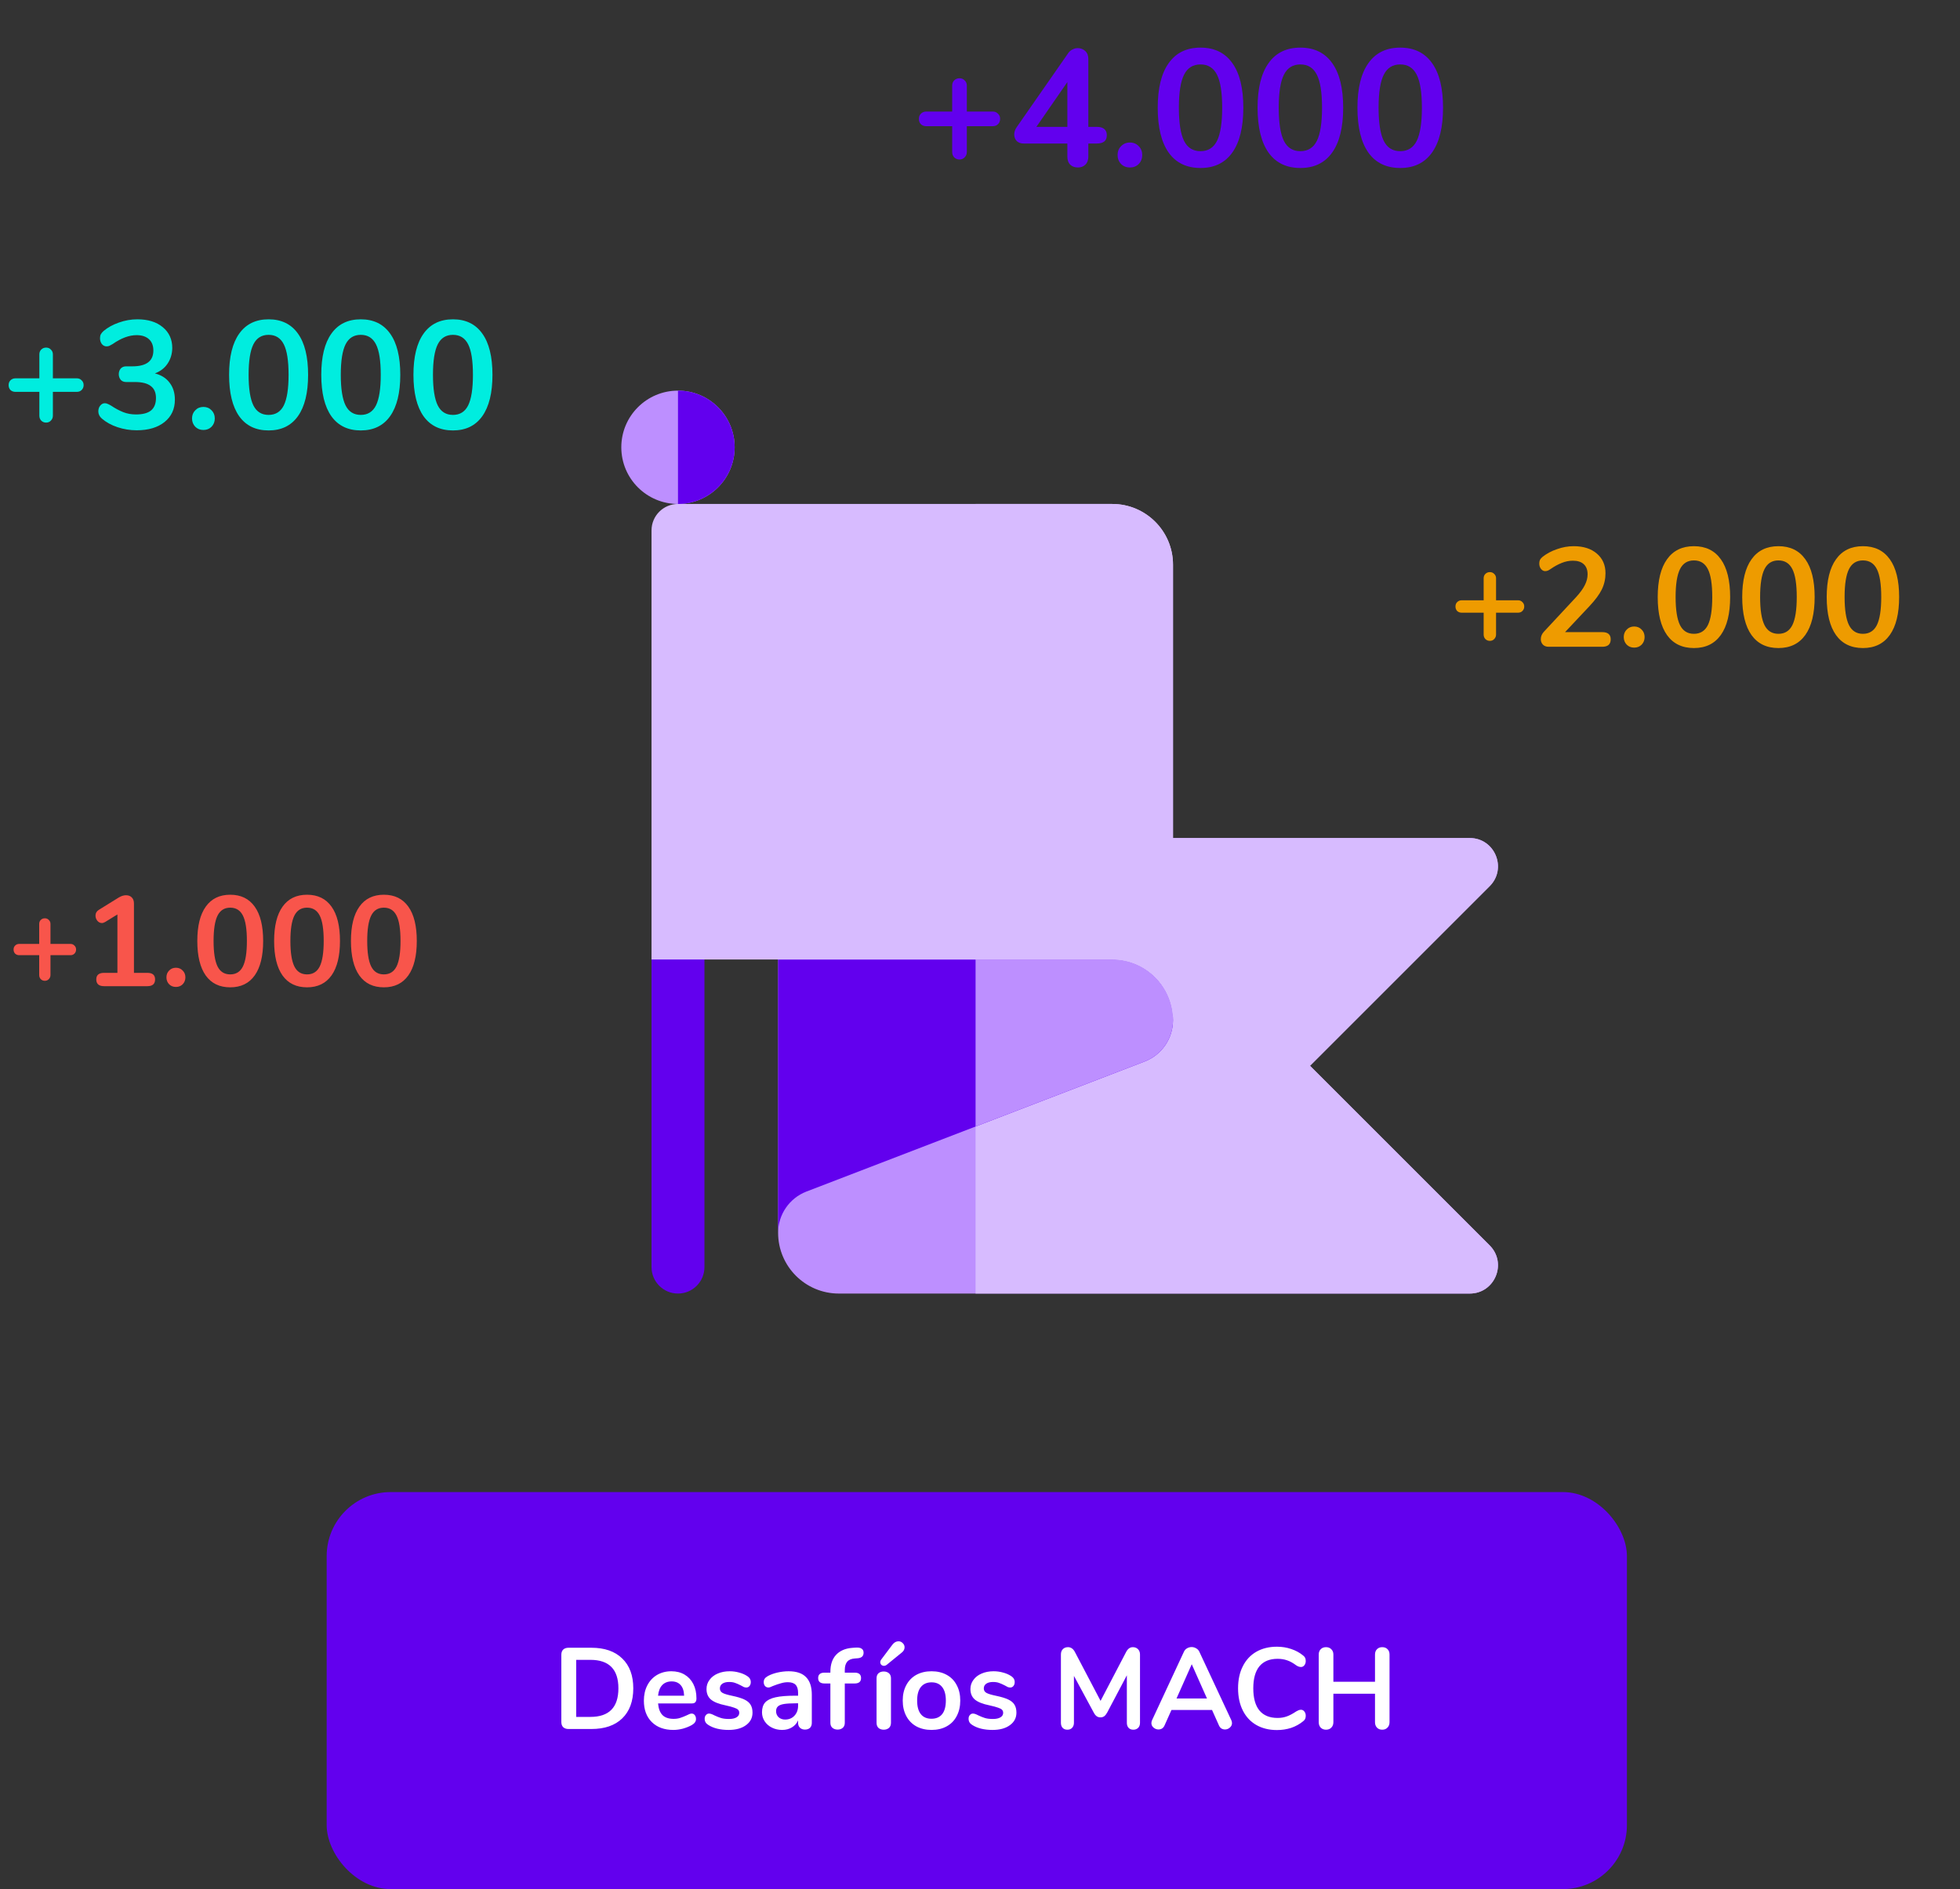 <svg width="306" height="295" viewBox="0 0 306 295" fill="none" xmlns="http://www.w3.org/2000/svg">
<rect x="0" y="0" width="306" height="295" fill="#333333" stroke="none"/>
<path d="M204.524 166.432L232.569 138.387C235.345 135.611 233.379 130.865 229.454 130.865H125.613C123.332 130.865 121.482 132.714 121.482 134.995V192.515C121.482 197.754 125.729 202 130.967 202H229.454C233.379 202 235.345 197.254 232.57 194.478L204.524 166.432Z" fill="#BD8FFF"/>
<path d="M232.57 194.478L204.524 166.432L232.57 138.387C235.345 135.611 233.38 130.865 229.454 130.865H152.307V202H229.454C233.379 202 235.345 197.254 232.57 194.478Z" fill="#D7BBFF"/>
<path d="M105.849 202C103.568 202 101.718 200.15 101.718 197.869V149.834C101.718 147.552 103.568 145.703 105.849 145.703C108.13 145.703 109.98 147.552 109.98 149.834V197.869C109.98 200.15 108.13 202 105.849 202Z" fill="#6200EE"/>
<path d="M105.849 78.698C110.736 78.698 114.698 74.736 114.698 69.849C114.698 64.962 110.736 61 105.849 61C100.962 61 97 64.962 97 69.849C97 74.736 100.962 78.698 105.849 78.698Z" fill="#BD8FFF"/>
<path d="M121.482 192.515C121.482 189.658 123.242 187.095 125.908 186.07C137.267 181.7 167.348 170.131 178.707 165.764C181.373 164.737 183.133 162.176 183.133 159.319C183.133 154.081 178.887 149.834 173.648 149.834C156.359 149.834 121.482 149.834 121.482 149.834V192.515Z" fill="#6200EE"/>
<path d="M183.133 159.318C183.133 154.081 178.887 149.834 173.648 149.834C167.852 149.834 160.08 149.834 152.308 149.834V175.916C162.668 171.932 173.028 167.947 178.707 165.763C181.374 164.737 183.133 162.176 183.133 159.318Z" fill="#BD8FFF"/>
<path d="M173.648 78.699H105.849C103.568 78.699 101.718 80.548 101.718 82.83V149.834H173.648C178.886 149.834 183.133 154.081 183.133 159.319V88.183C183.133 82.945 178.886 78.699 173.648 78.699Z" fill="#D7BBFF"/>
<path d="M183.133 159.319V88.183C183.133 82.945 178.887 78.699 173.648 78.699H152.308V149.834H173.648C178.887 149.834 183.133 154.081 183.133 159.319Z" fill="#D7BBFF"/>
<path d="M105.849 78.698V61C110.729 61 114.698 64.97 114.698 69.849C114.698 74.728 110.729 78.698 105.849 78.698Z" fill="#6200EE"/>
<path d="M11 147.4C11.253 147.4 11.46 147.487 11.62 147.66C11.793 147.82 11.88 148.027 11.88 148.28C11.88 148.533 11.793 148.747 11.62 148.92C11.46 149.08 11.253 149.16 11 149.16H7.88V152.26C7.88 152.513 7.793 152.727 7.62 152.9C7.46 153.073 7.253 153.16 7 153.16C6.747 153.16 6.533 153.073 6.36 152.9C6.2 152.727 6.12 152.513 6.12 152.26V149.16H3C2.747 149.16 2.533 149.08 2.36 148.92C2.2 148.747 2.12 148.533 2.12 148.28C2.12 148.027 2.2 147.82 2.36 147.66C2.533 147.487 2.747 147.4 3 147.4H6.12V144.28C6.12 144.027 6.2 143.82 6.36 143.66C6.533 143.487 6.747 143.4 7 143.4C7.253 143.4 7.46 143.487 7.62 143.66C7.793 143.82 7.88 144.027 7.88 144.28V147.4H11ZM23.012 151.92C23.812 151.92 24.212 152.26 24.212 152.94C24.212 153.647 23.812 154 23.012 154H16.252C15.439 154 15.032 153.647 15.032 152.94C15.032 152.26 15.439 151.92 16.252 151.92H18.332V142.8L16.412 143.98C16.226 144.087 16.059 144.14 15.912 144.14C15.632 144.14 15.392 144.02 15.192 143.78C15.005 143.54 14.912 143.273 14.912 142.98C14.912 142.593 15.085 142.293 15.432 142.08L18.532 140.16C18.932 139.92 19.312 139.8 19.672 139.8C20.046 139.8 20.346 139.913 20.572 140.14C20.799 140.367 20.912 140.68 20.912 141.08V151.92H23.012ZM27.464 154.12C27.038 154.12 26.684 153.98 26.404 153.7C26.124 153.407 25.984 153.047 25.984 152.62C25.984 152.193 26.124 151.84 26.404 151.56C26.684 151.267 27.038 151.12 27.464 151.12C27.891 151.12 28.244 151.267 28.524 151.56C28.804 151.84 28.944 152.193 28.944 152.62C28.944 153.047 28.804 153.407 28.524 153.7C28.244 153.98 27.891 154.12 27.464 154.12ZM35.945 154.18C34.279 154.18 33.005 153.567 32.125 152.34C31.245 151.1 30.805 149.3 30.805 146.94C30.805 144.593 31.245 142.807 32.125 141.58C33.005 140.34 34.279 139.72 35.945 139.72C37.612 139.72 38.885 140.34 39.765 141.58C40.645 142.807 41.085 144.593 41.085 146.94C41.085 149.287 40.645 151.08 39.765 152.32C38.885 153.56 37.612 154.18 35.945 154.18ZM35.945 152.16C36.852 152.16 37.512 151.747 37.925 150.92C38.339 150.08 38.545 148.753 38.545 146.94C38.545 145.113 38.339 143.793 37.925 142.98C37.512 142.153 36.852 141.74 35.945 141.74C35.039 141.74 34.379 142.153 33.965 142.98C33.552 143.807 33.345 145.127 33.345 146.94C33.345 148.753 33.552 150.08 33.965 150.92C34.379 151.747 35.039 152.16 35.945 152.16ZM47.938 154.18C46.271 154.18 44.998 153.567 44.117 152.34C43.237 151.1 42.797 149.3 42.797 146.94C42.797 144.593 43.237 142.807 44.117 141.58C44.998 140.34 46.271 139.72 47.938 139.72C49.604 139.72 50.877 140.34 51.758 141.58C52.638 142.807 53.078 144.593 53.078 146.94C53.078 149.287 52.638 151.08 51.758 152.32C50.877 153.56 49.604 154.18 47.938 154.18ZM47.938 152.16C48.844 152.16 49.504 151.747 49.917 150.92C50.331 150.08 50.538 148.753 50.538 146.94C50.538 145.113 50.331 143.793 49.917 142.98C49.504 142.153 48.844 141.74 47.938 141.74C47.031 141.74 46.371 142.153 45.958 142.98C45.544 143.807 45.337 145.127 45.337 146.94C45.337 148.753 45.544 150.08 45.958 150.92C46.371 151.747 47.031 152.16 47.938 152.16ZM59.93 154.18C58.263 154.18 56.99 153.567 56.11 152.34C55.23 151.1 54.79 149.3 54.79 146.94C54.79 144.593 55.23 142.807 56.11 141.58C56.99 140.34 58.263 139.72 59.93 139.72C61.596 139.72 62.87 140.34 63.75 141.58C64.63 142.807 65.07 144.593 65.07 146.94C65.07 149.287 64.63 151.08 63.75 152.32C62.87 153.56 61.596 154.18 59.93 154.18ZM59.93 152.16C60.836 152.16 61.496 151.747 61.91 150.92C62.323 150.08 62.53 148.753 62.53 146.94C62.53 145.113 62.323 143.793 61.91 142.98C61.496 142.153 60.836 141.74 59.93 141.74C59.023 141.74 58.363 142.153 57.95 142.98C57.536 143.807 57.33 145.127 57.33 146.94C57.33 148.753 57.536 150.08 57.95 150.92C58.363 151.747 59.023 152.16 59.93 152.16Z" fill="#F8554B"/>
<path d="M237 93.74C237.279 93.74 237.506 93.835 237.682 94.026C237.873 94.202 237.968 94.429 237.968 94.708C237.968 94.987 237.873 95.221 237.682 95.412C237.506 95.588 237.279 95.676 237 95.676H233.568V99.086C233.568 99.365 233.473 99.599 233.282 99.79C233.106 99.981 232.879 100.076 232.6 100.076C232.321 100.076 232.087 99.981 231.896 99.79C231.72 99.599 231.632 99.365 231.632 99.086V95.676H228.2C227.921 95.676 227.687 95.588 227.496 95.412C227.32 95.221 227.232 94.987 227.232 94.708C227.232 94.429 227.32 94.202 227.496 94.026C227.687 93.835 227.921 93.74 228.2 93.74H231.632V90.308C231.632 90.029 231.72 89.802 231.896 89.626C232.087 89.435 232.321 89.34 232.6 89.34C232.879 89.34 233.106 89.435 233.282 89.626C233.473 89.802 233.568 90.029 233.568 90.308V93.74H237ZM250.147 98.712C251.027 98.712 251.467 99.086 251.467 99.834C251.467 100.611 251.027 101 250.147 101H241.787C241.406 101 241.105 100.89 240.885 100.67C240.665 100.435 240.555 100.149 240.555 99.812C240.555 99.372 240.724 98.976 241.061 98.624L246.077 93.234C246.693 92.559 247.141 91.943 247.419 91.386C247.713 90.814 247.859 90.249 247.859 89.692C247.859 89.003 247.661 88.475 247.265 88.108C246.869 87.741 246.305 87.558 245.571 87.558C244.97 87.558 244.383 87.675 243.811 87.91C243.254 88.13 242.689 88.438 242.117 88.834C241.971 88.937 241.824 89.025 241.677 89.098C241.531 89.157 241.384 89.186 241.237 89.186C240.988 89.186 240.768 89.069 240.577 88.834C240.401 88.599 240.313 88.321 240.313 87.998C240.313 87.778 240.35 87.587 240.423 87.426C240.511 87.265 240.643 87.111 240.819 86.964C241.465 86.451 242.22 86.047 243.085 85.754C243.951 85.446 244.816 85.292 245.681 85.292C247.192 85.292 248.395 85.673 249.289 86.436C250.199 87.199 250.653 88.225 250.653 89.516C250.653 90.411 250.463 91.254 250.081 92.046C249.7 92.823 249.055 93.696 248.145 94.664L244.339 98.712H250.147ZM255.132 101.132C254.663 101.132 254.274 100.978 253.966 100.67C253.658 100.347 253.504 99.951 253.504 99.482C253.504 99.013 253.658 98.624 253.966 98.316C254.274 97.993 254.663 97.832 255.132 97.832C255.602 97.832 255.99 97.993 256.298 98.316C256.606 98.624 256.76 99.013 256.76 99.482C256.76 99.951 256.606 100.347 256.298 100.67C255.99 100.978 255.602 101.132 255.132 101.132ZM264.461 101.198C262.628 101.198 261.227 100.523 260.259 99.174C259.291 97.81 258.807 95.83 258.807 93.234C258.807 90.653 259.291 88.687 260.259 87.338C261.227 85.974 262.628 85.292 264.461 85.292C266.295 85.292 267.695 85.974 268.663 87.338C269.631 88.687 270.115 90.653 270.115 93.234C270.115 95.815 269.631 97.788 268.663 99.152C267.695 100.516 266.295 101.198 264.461 101.198ZM264.461 98.976C265.459 98.976 266.185 98.521 266.639 97.612C267.094 96.688 267.321 95.229 267.321 93.234C267.321 91.225 267.094 89.773 266.639 88.878C266.185 87.969 265.459 87.514 264.461 87.514C263.464 87.514 262.738 87.969 262.283 88.878C261.829 89.787 261.601 91.239 261.601 93.234C261.601 95.229 261.829 96.688 262.283 97.612C262.738 98.521 263.464 98.976 264.461 98.976ZM277.653 101.198C275.819 101.198 274.419 100.523 273.451 99.174C272.483 97.81 271.999 95.83 271.999 93.234C271.999 90.653 272.483 88.687 273.451 87.338C274.419 85.974 275.819 85.292 277.653 85.292C279.486 85.292 280.887 85.974 281.855 87.338C282.823 88.687 283.307 90.653 283.307 93.234C283.307 95.815 282.823 97.788 281.855 99.152C280.887 100.516 279.486 101.198 277.653 101.198ZM277.653 98.976C278.65 98.976 279.376 98.521 279.831 97.612C280.285 96.688 280.513 95.229 280.513 93.234C280.513 91.225 280.285 89.773 279.831 88.878C279.376 87.969 278.65 87.514 277.653 87.514C276.655 87.514 275.929 87.969 275.475 88.878C275.02 89.787 274.793 91.239 274.793 93.234C274.793 95.229 275.02 96.688 275.475 97.612C275.929 98.521 276.655 98.976 277.653 98.976ZM290.844 101.198C289.011 101.198 287.61 100.523 286.642 99.174C285.674 97.81 285.19 95.83 285.19 93.234C285.19 90.653 285.674 88.687 286.642 87.338C287.61 85.974 289.011 85.292 290.844 85.292C292.677 85.292 294.078 85.974 295.046 87.338C296.014 88.687 296.498 90.653 296.498 93.234C296.498 95.815 296.014 97.788 295.046 99.152C294.078 100.516 292.677 101.198 290.844 101.198ZM290.844 98.976C291.841 98.976 292.567 98.521 293.022 97.612C293.477 96.688 293.704 95.229 293.704 93.234C293.704 91.225 293.477 89.773 293.022 88.878C292.567 87.969 291.841 87.514 290.844 87.514C289.847 87.514 289.121 87.969 288.666 88.878C288.211 89.787 287.984 91.239 287.984 93.234C287.984 95.229 288.211 96.688 288.666 97.612C289.121 98.521 289.847 98.976 290.844 98.976Z" fill="#EE9B00"/>
<path d="M12 59.08C12.304 59.08 12.552 59.184 12.744 59.392C12.952 59.584 13.056 59.832 13.056 60.136C13.056 60.44 12.952 60.696 12.744 60.904C12.552 61.096 12.304 61.192 12 61.192H8.256V64.912C8.256 65.216 8.152 65.472 7.944 65.68C7.752 65.888 7.504 65.992 7.2 65.992C6.896 65.992 6.64 65.888 6.432 65.68C6.24 65.472 6.144 65.216 6.144 64.912V61.192H2.4C2.096 61.192 1.84 61.096 1.632 60.904C1.44 60.696 1.344 60.44 1.344 60.136C1.344 59.832 1.44 59.584 1.632 59.392C1.84 59.184 2.096 59.08 2.4 59.08H6.144V55.336C6.144 55.032 6.24 54.784 6.432 54.592C6.64 54.384 6.896 54.28 7.2 54.28C7.504 54.28 7.752 54.384 7.944 54.592C8.152 54.784 8.256 55.032 8.256 55.336V59.08H12ZM24.183 58.312C25.191 58.568 25.959 59.056 26.487 59.776C27.031 60.48 27.303 61.36 27.303 62.416C27.303 63.872 26.767 65.032 25.695 65.896C24.623 66.76 23.175 67.192 21.351 67.192C20.311 67.192 19.311 67.032 18.351 66.712C17.391 66.392 16.575 65.944 15.903 65.368C15.535 65.048 15.351 64.672 15.351 64.24C15.351 63.888 15.447 63.592 15.639 63.352C15.847 63.096 16.087 62.968 16.359 62.968C16.519 62.968 16.663 63 16.791 63.064C16.919 63.112 17.095 63.2 17.319 63.328C17.991 63.776 18.631 64.12 19.239 64.36C19.847 64.6 20.511 64.72 21.231 64.72C22.287 64.72 23.071 64.512 23.583 64.096C24.095 63.664 24.351 63.016 24.351 62.152C24.351 61.304 24.079 60.68 23.535 60.28C23.007 59.864 22.183 59.656 21.063 59.656H19.695C19.327 59.656 19.039 59.536 18.831 59.296C18.639 59.04 18.543 58.752 18.543 58.432C18.543 58.096 18.639 57.808 18.831 57.568C19.039 57.328 19.327 57.208 19.695 57.208H20.655C22.847 57.208 23.943 56.384 23.943 54.736C23.943 53.968 23.711 53.376 23.247 52.96C22.783 52.544 22.143 52.336 21.327 52.336C20.159 52.336 18.911 52.8 17.583 53.728C17.359 53.856 17.183 53.952 17.055 54.016C16.927 54.064 16.783 54.088 16.623 54.088C16.351 54.088 16.111 53.968 15.903 53.728C15.711 53.472 15.615 53.168 15.615 52.816C15.615 52.576 15.655 52.376 15.735 52.216C15.831 52.04 15.975 51.864 16.167 51.688C16.839 51.128 17.639 50.688 18.567 50.368C19.511 50.032 20.471 49.864 21.447 49.864C23.111 49.864 24.431 50.272 25.407 51.088C26.399 51.904 26.895 52.992 26.895 54.352C26.879 55.28 26.631 56.096 26.151 56.8C25.687 57.488 25.031 57.992 24.183 58.312ZM31.757 67.144C31.245 67.144 30.821 66.976 30.485 66.64C30.149 66.288 29.981 65.856 29.981 65.344C29.981 64.832 30.149 64.408 30.485 64.072C30.821 63.72 31.245 63.544 31.757 63.544C32.269 63.544 32.693 63.72 33.029 64.072C33.365 64.408 33.533 64.832 33.533 65.344C33.533 65.856 33.365 66.288 33.029 66.64C32.693 66.976 32.269 67.144 31.757 67.144ZM41.934 67.216C39.934 67.216 38.406 66.48 37.35 65.008C36.294 63.52 35.766 61.36 35.766 58.528C35.766 55.712 36.294 53.568 37.35 52.096C38.406 50.608 39.934 49.864 41.934 49.864C43.934 49.864 45.462 50.608 46.518 52.096C47.574 53.568 48.102 55.712 48.102 58.528C48.102 61.344 47.574 63.496 46.518 64.984C45.462 66.472 43.934 67.216 41.934 67.216ZM41.934 64.792C43.022 64.792 43.814 64.296 44.31 63.304C44.806 62.296 45.054 60.704 45.054 58.528C45.054 56.336 44.806 54.752 44.31 53.776C43.814 52.784 43.022 52.288 41.934 52.288C40.846 52.288 40.054 52.784 39.558 53.776C39.062 54.768 38.814 56.352 38.814 58.528C38.814 60.704 39.062 62.296 39.558 63.304C40.054 64.296 40.846 64.792 41.934 64.792ZM56.325 67.216C54.325 67.216 52.797 66.48 51.741 65.008C50.685 63.52 50.157 61.36 50.157 58.528C50.157 55.712 50.685 53.568 51.741 52.096C52.797 50.608 54.325 49.864 56.325 49.864C58.325 49.864 59.853 50.608 60.909 52.096C61.965 53.568 62.493 55.712 62.493 58.528C62.493 61.344 61.965 63.496 60.909 64.984C59.853 66.472 58.325 67.216 56.325 67.216ZM56.325 64.792C57.413 64.792 58.205 64.296 58.701 63.304C59.197 62.296 59.445 60.704 59.445 58.528C59.445 56.336 59.197 54.752 58.701 53.776C58.205 52.784 57.413 52.288 56.325 52.288C55.237 52.288 54.445 52.784 53.949 53.776C53.453 54.768 53.205 56.352 53.205 58.528C53.205 60.704 53.453 62.296 53.949 63.304C54.445 64.296 55.237 64.792 56.325 64.792ZM70.716 67.216C68.716 67.216 67.188 66.48 66.132 65.008C65.076 63.52 64.548 61.36 64.548 58.528C64.548 55.712 65.076 53.568 66.132 52.096C67.188 50.608 68.716 49.864 70.716 49.864C72.716 49.864 74.244 50.608 75.3 52.096C76.356 53.568 76.884 55.712 76.884 58.528C76.884 61.344 76.356 63.496 75.3 64.984C74.244 66.472 72.716 67.216 70.716 67.216ZM70.716 64.792C71.804 64.792 72.596 64.296 73.092 63.304C73.588 62.296 73.836 60.704 73.836 58.528C73.836 56.336 73.588 54.752 73.092 53.776C72.596 52.784 71.804 52.288 70.716 52.288C69.628 52.288 68.836 52.784 68.34 53.776C67.844 54.768 67.596 56.352 67.596 58.528C67.596 60.704 67.844 62.296 68.34 63.304C68.836 64.296 69.628 64.792 70.716 64.792Z" fill="#00EDDF"/>
<path d="M155 17.42C155.329 17.42 155.598 17.533 155.806 17.758C156.031 17.966 156.144 18.235 156.144 18.564C156.144 18.893 156.031 19.171 155.806 19.396C155.598 19.604 155.329 19.708 155 19.708H150.944V23.738C150.944 24.067 150.831 24.345 150.606 24.57C150.398 24.795 150.129 24.908 149.8 24.908C149.471 24.908 149.193 24.795 148.968 24.57C148.76 24.345 148.656 24.067 148.656 23.738V19.708H144.6C144.271 19.708 143.993 19.604 143.768 19.396C143.56 19.171 143.456 18.893 143.456 18.564C143.456 18.235 143.56 17.966 143.768 17.758C143.993 17.533 144.271 17.42 144.6 17.42H148.656V13.364C148.656 13.035 148.76 12.766 148.968 12.558C149.193 12.333 149.471 12.22 149.8 12.22C150.129 12.22 150.398 12.333 150.606 12.558C150.831 12.766 150.944 13.035 150.944 13.364V17.42H155ZM171.24 19.812C171.76 19.812 172.15 19.925 172.41 20.15C172.67 20.375 172.8 20.696 172.8 21.112C172.8 21.979 172.28 22.412 171.24 22.412H169.914V24.466C169.914 25.003 169.758 25.419 169.446 25.714C169.151 26.009 168.761 26.156 168.276 26.156C167.791 26.156 167.392 26.009 167.08 25.714C166.785 25.419 166.638 25.003 166.638 24.466V22.412H159.826C159.358 22.412 158.994 22.282 158.734 22.022C158.474 21.745 158.344 21.407 158.344 21.008C158.344 20.592 158.483 20.193 158.76 19.812L166.794 8.268C166.967 8.025 167.184 7.843 167.444 7.722C167.704 7.583 167.973 7.514 168.25 7.514C168.701 7.514 169.091 7.661 169.42 7.956C169.749 8.251 169.914 8.667 169.914 9.204V19.812H171.24ZM161.802 19.812H166.638V12.818L161.802 19.812ZM176.404 26.156C175.849 26.156 175.39 25.974 175.026 25.61C174.662 25.229 174.48 24.761 174.48 24.206C174.48 23.651 174.662 23.192 175.026 22.828C175.39 22.447 175.849 22.256 176.404 22.256C176.958 22.256 177.418 22.447 177.782 22.828C178.146 23.192 178.328 23.651 178.328 24.206C178.328 24.761 178.146 25.229 177.782 25.61C177.418 25.974 176.958 26.156 176.404 26.156ZM187.429 26.234C185.262 26.234 183.607 25.437 182.463 23.842C181.319 22.23 180.747 19.89 180.747 16.822C180.747 13.771 181.319 11.449 182.463 9.854C183.607 8.242 185.262 7.436 187.429 7.436C189.596 7.436 191.251 8.242 192.395 9.854C193.539 11.449 194.111 13.771 194.111 16.822C194.111 19.873 193.539 22.204 192.395 23.816C191.251 25.428 189.596 26.234 187.429 26.234ZM187.429 23.608C188.608 23.608 189.466 23.071 190.003 21.996C190.54 20.904 190.809 19.179 190.809 16.822C190.809 14.447 190.54 12.731 190.003 11.674C189.466 10.599 188.608 10.062 187.429 10.062C186.25 10.062 185.392 10.599 184.855 11.674C184.318 12.749 184.049 14.465 184.049 16.822C184.049 19.179 184.318 20.904 184.855 21.996C185.392 23.071 186.25 23.608 187.429 23.608ZM203.019 26.234C200.852 26.234 199.197 25.437 198.053 23.842C196.909 22.23 196.337 19.89 196.337 16.822C196.337 13.771 196.909 11.449 198.053 9.854C199.197 8.242 200.852 7.436 203.019 7.436C205.185 7.436 206.841 8.242 207.985 9.854C209.129 11.449 209.701 13.771 209.701 16.822C209.701 19.873 209.129 22.204 207.985 23.816C206.841 25.428 205.185 26.234 203.019 26.234ZM203.019 23.608C204.197 23.608 205.055 23.071 205.593 21.996C206.13 20.904 206.399 19.179 206.399 16.822C206.399 14.447 206.13 12.731 205.593 11.674C205.055 10.599 204.197 10.062 203.019 10.062C201.84 10.062 200.982 10.599 200.445 11.674C199.907 12.749 199.639 14.465 199.639 16.822C199.639 19.179 199.907 20.904 200.445 21.996C200.982 23.071 201.84 23.608 203.019 23.608ZM218.609 26.234C216.442 26.234 214.787 25.437 213.643 23.842C212.499 22.23 211.927 19.89 211.927 16.822C211.927 13.771 212.499 11.449 213.643 9.854C214.787 8.242 216.442 7.436 218.609 7.436C220.775 7.436 222.431 8.242 223.575 9.854C224.719 11.449 225.291 13.771 225.291 16.822C225.291 19.873 224.719 22.204 223.575 23.816C222.431 25.428 220.775 26.234 218.609 26.234ZM218.609 23.608C219.787 23.608 220.645 23.071 221.183 21.996C221.72 20.904 221.989 19.179 221.989 16.822C221.989 14.447 221.72 12.731 221.183 11.674C220.645 10.599 219.787 10.062 218.609 10.062C217.43 10.062 216.572 10.599 216.035 11.674C215.497 12.749 215.229 14.465 215.229 16.822C215.229 19.179 215.497 20.904 216.035 21.996C216.572 23.071 217.43 23.608 218.609 23.608Z" fill="#6200EE"/>
<rect x="51" y="233" width="203" height="62" rx="10" fill="#6200EE"/>
<path d="M88.753 270C88.405 270 88.129 269.904 87.925 269.712C87.733 269.52 87.637 269.25 87.637 268.902V258.408C87.637 258.06 87.733 257.79 87.925 257.598C88.129 257.406 88.405 257.31 88.753 257.31H92.317C94.393 257.31 96.001 257.868 97.141 258.984C98.293 260.088 98.869 261.642 98.869 263.646C98.869 265.662 98.293 267.228 97.141 268.344C96.001 269.448 94.393 270 92.317 270H88.753ZM92.173 268.11C95.089 268.11 96.547 266.622 96.547 263.646C96.547 260.682 95.089 259.2 92.173 259.2H89.959V268.11H92.173ZM107.976 267.588C108.18 267.588 108.342 267.666 108.462 267.822C108.594 267.978 108.66 268.188 108.66 268.452C108.66 268.824 108.438 269.136 107.994 269.388C107.586 269.616 107.124 269.802 106.608 269.946C106.092 270.078 105.6 270.144 105.132 270.144C103.716 270.144 102.594 269.736 101.766 268.92C100.938 268.104 100.524 266.988 100.524 265.572C100.524 264.672 100.704 263.874 101.064 263.178C101.424 262.482 101.928 261.942 102.576 261.558C103.236 261.174 103.98 260.982 104.808 260.982C105.6 260.982 106.29 261.156 106.878 261.504C107.466 261.852 107.922 262.344 108.246 262.98C108.57 263.616 108.732 264.366 108.732 265.23C108.732 265.746 108.504 266.004 108.048 266.004H102.738C102.81 266.832 103.044 267.444 103.44 267.84C103.836 268.224 104.412 268.416 105.168 268.416C105.552 268.416 105.888 268.368 106.176 268.272C106.476 268.176 106.812 268.044 107.184 267.876C107.544 267.684 107.808 267.588 107.976 267.588ZM104.862 262.566C104.25 262.566 103.758 262.758 103.386 263.142C103.026 263.526 102.81 264.078 102.738 264.798H106.806C106.782 264.066 106.602 263.514 106.266 263.142C105.93 262.758 105.462 262.566 104.862 262.566ZM113.758 270.144C112.45 270.144 111.394 269.886 110.59 269.37C110.206 269.142 110.014 268.818 110.014 268.398C110.014 268.158 110.08 267.966 110.212 267.822C110.344 267.666 110.506 267.588 110.698 267.588C110.902 267.588 111.184 267.684 111.544 267.876C111.928 268.056 112.276 268.194 112.588 268.29C112.912 268.386 113.32 268.434 113.812 268.434C114.316 268.434 114.706 268.35 114.982 268.182C115.27 268.014 115.414 267.78 115.414 267.48C115.414 267.276 115.354 267.114 115.234 266.994C115.126 266.874 114.922 266.766 114.622 266.67C114.334 266.562 113.89 266.442 113.29 266.31C112.222 266.094 111.454 265.788 110.986 265.392C110.53 264.996 110.302 264.45 110.302 263.754C110.302 263.226 110.458 262.752 110.77 262.332C111.082 261.9 111.508 261.57 112.048 261.342C112.6 261.102 113.224 260.982 113.92 260.982C114.424 260.982 114.91 261.048 115.378 261.18C115.846 261.3 116.266 261.48 116.638 261.72C117.022 261.96 117.214 262.278 117.214 262.674C117.214 262.914 117.148 263.118 117.016 263.286C116.884 263.442 116.722 263.52 116.53 263.52C116.398 263.52 116.266 263.496 116.134 263.448C116.014 263.388 115.858 263.304 115.666 263.196C115.318 263.016 115.018 262.884 114.766 262.8C114.514 262.704 114.202 262.656 113.83 262.656C113.386 262.656 113.032 262.746 112.768 262.926C112.516 263.106 112.39 263.352 112.39 263.664C112.39 263.964 112.522 264.192 112.786 264.348C113.05 264.504 113.56 264.66 114.316 264.816C115.12 264.984 115.75 265.176 116.206 265.392C116.662 265.608 116.986 265.878 117.178 266.202C117.382 266.526 117.484 266.94 117.484 267.444C117.484 268.26 117.142 268.914 116.458 269.406C115.786 269.898 114.886 270.144 113.758 270.144ZM123.124 260.982C124.348 260.982 125.254 261.288 125.842 261.9C126.442 262.5 126.742 263.418 126.742 264.654V269.046C126.742 269.37 126.646 269.628 126.454 269.82C126.262 270 125.998 270.09 125.662 270.09C125.35 270.09 125.092 269.994 124.888 269.802C124.696 269.61 124.6 269.358 124.6 269.046V268.65C124.396 269.118 124.072 269.484 123.628 269.748C123.196 270.012 122.692 270.144 122.116 270.144C121.528 270.144 120.994 270.024 120.514 269.784C120.034 269.544 119.656 269.214 119.38 268.794C119.104 268.374 118.966 267.906 118.966 267.39C118.966 266.742 119.128 266.232 119.452 265.86C119.788 265.488 120.328 265.218 121.072 265.05C121.816 264.882 122.842 264.798 124.15 264.798H124.6V264.384C124.6 263.796 124.474 263.37 124.222 263.106C123.97 262.83 123.562 262.692 122.998 262.692C122.65 262.692 122.296 262.746 121.936 262.854C121.576 262.95 121.15 263.094 120.658 263.286C120.346 263.442 120.118 263.52 119.974 263.52C119.758 263.52 119.578 263.442 119.434 263.286C119.302 263.13 119.236 262.926 119.236 262.674C119.236 262.47 119.284 262.296 119.38 262.152C119.488 261.996 119.662 261.852 119.902 261.72C120.322 261.492 120.82 261.312 121.396 261.18C121.984 261.048 122.56 260.982 123.124 260.982ZM122.566 268.524C123.166 268.524 123.652 268.326 124.024 267.93C124.408 267.522 124.6 267 124.6 266.364V265.986H124.276C123.472 265.986 122.848 266.022 122.404 266.094C121.96 266.166 121.642 266.292 121.45 266.472C121.258 266.652 121.162 266.898 121.162 267.21C121.162 267.594 121.294 267.912 121.558 268.164C121.834 268.404 122.17 268.524 122.566 268.524ZM133.475 258.984C132.923 259.02 132.521 259.188 132.269 259.488C132.017 259.788 131.891 260.22 131.891 260.784V261.198H133.421C134.093 261.198 134.429 261.48 134.429 262.044C134.429 262.608 134.093 262.89 133.421 262.89H131.891V269.028C131.891 269.376 131.783 269.64 131.567 269.82C131.363 270 131.099 270.09 130.775 270.09C130.451 270.09 130.181 270 129.965 269.82C129.749 269.64 129.641 269.376 129.641 269.028V262.89H128.741C128.069 262.89 127.733 262.608 127.733 262.044C127.733 261.48 128.069 261.198 128.741 261.198H129.641V261.072C129.641 259.944 129.935 259.062 130.523 258.426C131.123 257.778 131.963 257.412 133.043 257.328L133.511 257.292C133.991 257.256 134.327 257.31 134.519 257.454C134.723 257.586 134.825 257.796 134.825 258.084C134.825 258.6 134.531 258.888 133.943 258.948L133.475 258.984ZM137.967 270.108C137.643 270.108 137.373 270.018 137.157 269.838C136.953 269.646 136.851 269.376 136.851 269.028V262.08C136.851 261.732 136.953 261.468 137.157 261.288C137.373 261.108 137.643 261.018 137.967 261.018C138.291 261.018 138.561 261.108 138.777 261.288C138.993 261.468 139.101 261.732 139.101 262.08V269.028C139.101 269.376 138.993 269.646 138.777 269.838C138.561 270.018 138.291 270.108 137.967 270.108ZM138.417 259.992C138.285 260.088 138.153 260.136 138.021 260.136C137.853 260.136 137.709 260.082 137.589 259.974C137.481 259.854 137.427 259.716 137.427 259.56C137.427 259.428 137.475 259.296 137.571 259.164L139.317 256.842C139.593 256.482 139.911 256.302 140.271 256.302C140.535 256.302 140.757 256.398 140.937 256.59C141.129 256.77 141.225 256.986 141.225 257.238C141.225 257.574 141.063 257.862 140.739 258.102L138.417 259.992ZM145.436 270.144C144.536 270.144 143.744 269.958 143.06 269.586C142.388 269.214 141.866 268.68 141.494 267.984C141.122 267.288 140.936 266.478 140.936 265.554C140.936 264.63 141.122 263.826 141.494 263.142C141.866 262.446 142.388 261.912 143.06 261.54C143.744 261.168 144.536 260.982 145.436 260.982C146.336 260.982 147.122 261.168 147.794 261.54C148.478 261.912 149 262.446 149.36 263.142C149.732 263.826 149.918 264.63 149.918 265.554C149.918 266.478 149.732 267.288 149.36 267.984C149 268.68 148.478 269.214 147.794 269.586C147.122 269.958 146.336 270.144 145.436 270.144ZM145.418 268.398C146.15 268.398 146.708 268.158 147.092 267.678C147.476 267.198 147.668 266.49 147.668 265.554C147.668 264.63 147.476 263.928 147.092 263.448C146.708 262.956 146.156 262.71 145.436 262.71C144.716 262.71 144.158 262.956 143.762 263.448C143.378 263.928 143.186 264.63 143.186 265.554C143.186 266.49 143.378 267.198 143.762 267.678C144.146 268.158 144.698 268.398 145.418 268.398ZM154.961 270.144C153.653 270.144 152.597 269.886 151.793 269.37C151.409 269.142 151.217 268.818 151.217 268.398C151.217 268.158 151.283 267.966 151.415 267.822C151.547 267.666 151.709 267.588 151.901 267.588C152.105 267.588 152.387 267.684 152.747 267.876C153.131 268.056 153.479 268.194 153.791 268.29C154.115 268.386 154.523 268.434 155.015 268.434C155.519 268.434 155.909 268.35 156.185 268.182C156.473 268.014 156.617 267.78 156.617 267.48C156.617 267.276 156.557 267.114 156.437 266.994C156.329 266.874 156.125 266.766 155.825 266.67C155.537 266.562 155.093 266.442 154.493 266.31C153.425 266.094 152.657 265.788 152.189 265.392C151.733 264.996 151.505 264.45 151.505 263.754C151.505 263.226 151.661 262.752 151.973 262.332C152.285 261.9 152.711 261.57 153.251 261.342C153.803 261.102 154.427 260.982 155.123 260.982C155.627 260.982 156.113 261.048 156.581 261.18C157.049 261.3 157.469 261.48 157.841 261.72C158.225 261.96 158.417 262.278 158.417 262.674C158.417 262.914 158.351 263.118 158.219 263.286C158.087 263.442 157.925 263.52 157.733 263.52C157.601 263.52 157.469 263.496 157.337 263.448C157.217 263.388 157.061 263.304 156.869 263.196C156.521 263.016 156.221 262.884 155.969 262.8C155.717 262.704 155.405 262.656 155.033 262.656C154.589 262.656 154.235 262.746 153.971 262.926C153.719 263.106 153.593 263.352 153.593 263.664C153.593 263.964 153.725 264.192 153.989 264.348C154.253 264.504 154.763 264.66 155.519 264.816C156.323 264.984 156.953 265.176 157.409 265.392C157.865 265.608 158.189 265.878 158.381 266.202C158.585 266.526 158.687 266.94 158.687 267.444C158.687 268.26 158.345 268.914 157.661 269.406C156.989 269.898 156.089 270.144 154.961 270.144ZM176.864 257.22C177.2 257.22 177.47 257.328 177.674 257.544C177.878 257.748 177.98 258.024 177.98 258.372V269.028C177.98 269.364 177.884 269.628 177.692 269.82C177.5 270.012 177.248 270.108 176.936 270.108C176.624 270.108 176.378 270.012 176.198 269.82C176.018 269.628 175.928 269.364 175.928 269.028V261.612L172.868 267.408C172.724 267.672 172.568 267.87 172.4 268.002C172.232 268.122 172.034 268.182 171.806 268.182C171.578 268.182 171.38 268.122 171.212 268.002C171.044 267.882 170.888 267.684 170.744 267.408L167.666 261.702V269.028C167.666 269.352 167.57 269.616 167.378 269.82C167.198 270.012 166.952 270.108 166.64 270.108C166.328 270.108 166.082 270.012 165.902 269.82C165.722 269.628 165.632 269.364 165.632 269.028V258.372C165.632 258.024 165.728 257.748 165.92 257.544C166.124 257.328 166.394 257.22 166.73 257.22C167.198 257.22 167.564 257.478 167.828 257.994L171.824 265.608L175.802 257.994C176.066 257.478 176.42 257.22 176.864 257.22ZM192.233 268.614C192.305 268.77 192.341 268.926 192.341 269.082C192.341 269.358 192.227 269.592 191.999 269.784C191.783 269.976 191.531 270.072 191.243 270.072C191.051 270.072 190.871 270.024 190.703 269.928C190.535 269.82 190.403 269.658 190.307 269.442L189.227 267.03H182.891L181.811 269.442C181.715 269.658 181.583 269.82 181.415 269.928C181.247 270.024 181.061 270.072 180.857 270.072C180.581 270.072 180.329 269.976 180.101 269.784C179.873 269.592 179.759 269.358 179.759 269.082C179.759 268.926 179.795 268.77 179.867 268.614L184.835 257.94C184.943 257.7 185.105 257.52 185.321 257.4C185.549 257.268 185.789 257.202 186.041 257.202C186.293 257.202 186.527 257.268 186.743 257.4C186.971 257.52 187.139 257.7 187.247 257.94L192.233 268.614ZM183.683 265.23H188.435L186.059 259.884L183.683 265.23ZM199.356 270.162C198.132 270.162 197.058 269.898 196.134 269.37C195.222 268.842 194.52 268.086 194.028 267.102C193.536 266.118 193.29 264.966 193.29 263.646C193.29 262.326 193.536 261.18 194.028 260.208C194.52 259.224 195.222 258.468 196.134 257.94C197.058 257.412 198.132 257.148 199.356 257.148C200.148 257.148 200.892 257.268 201.588 257.508C202.284 257.736 202.902 258.072 203.442 258.516C203.598 258.636 203.706 258.762 203.766 258.894C203.826 259.026 203.856 259.188 203.856 259.38C203.856 259.644 203.784 259.866 203.64 260.046C203.496 260.226 203.322 260.316 203.118 260.316C202.878 260.316 202.632 260.232 202.38 260.064C201.864 259.68 201.384 259.416 200.94 259.272C200.496 259.116 200.004 259.038 199.464 259.038C198.216 259.038 197.268 259.428 196.62 260.208C195.984 260.988 195.666 262.134 195.666 263.646C195.666 265.17 195.984 266.322 196.62 267.102C197.268 267.882 198.216 268.272 199.464 268.272C199.98 268.272 200.454 268.194 200.886 268.038C201.33 267.882 201.828 267.618 202.38 267.246C202.5 267.174 202.62 267.114 202.74 267.066C202.86 267.018 202.986 266.994 203.118 266.994C203.322 266.994 203.496 267.084 203.64 267.264C203.784 267.444 203.856 267.666 203.856 267.93C203.856 268.11 203.826 268.272 203.766 268.416C203.706 268.548 203.598 268.674 203.442 268.794C202.902 269.238 202.284 269.58 201.588 269.82C200.892 270.048 200.148 270.162 199.356 270.162ZM215.803 257.22C216.151 257.22 216.427 257.328 216.631 257.544C216.835 257.748 216.937 258.024 216.937 258.372V268.938C216.937 269.286 216.829 269.568 216.613 269.784C216.409 270 216.139 270.108 215.803 270.108C215.455 270.108 215.179 270 214.975 269.784C214.771 269.568 214.669 269.286 214.669 268.938V264.492H208.171V268.938C208.171 269.286 208.063 269.568 207.847 269.784C207.643 270 207.367 270.108 207.019 270.108C206.683 270.108 206.407 270 206.191 269.784C205.987 269.568 205.885 269.286 205.885 268.938V258.372C205.885 258.024 205.987 257.748 206.191 257.544C206.395 257.328 206.671 257.22 207.019 257.22C207.367 257.22 207.643 257.328 207.847 257.544C208.063 257.748 208.171 258.024 208.171 258.372V262.62H214.669V258.372C214.669 258.024 214.771 257.748 214.975 257.544C215.179 257.328 215.455 257.22 215.803 257.22Z" fill="white"/>
</svg>
